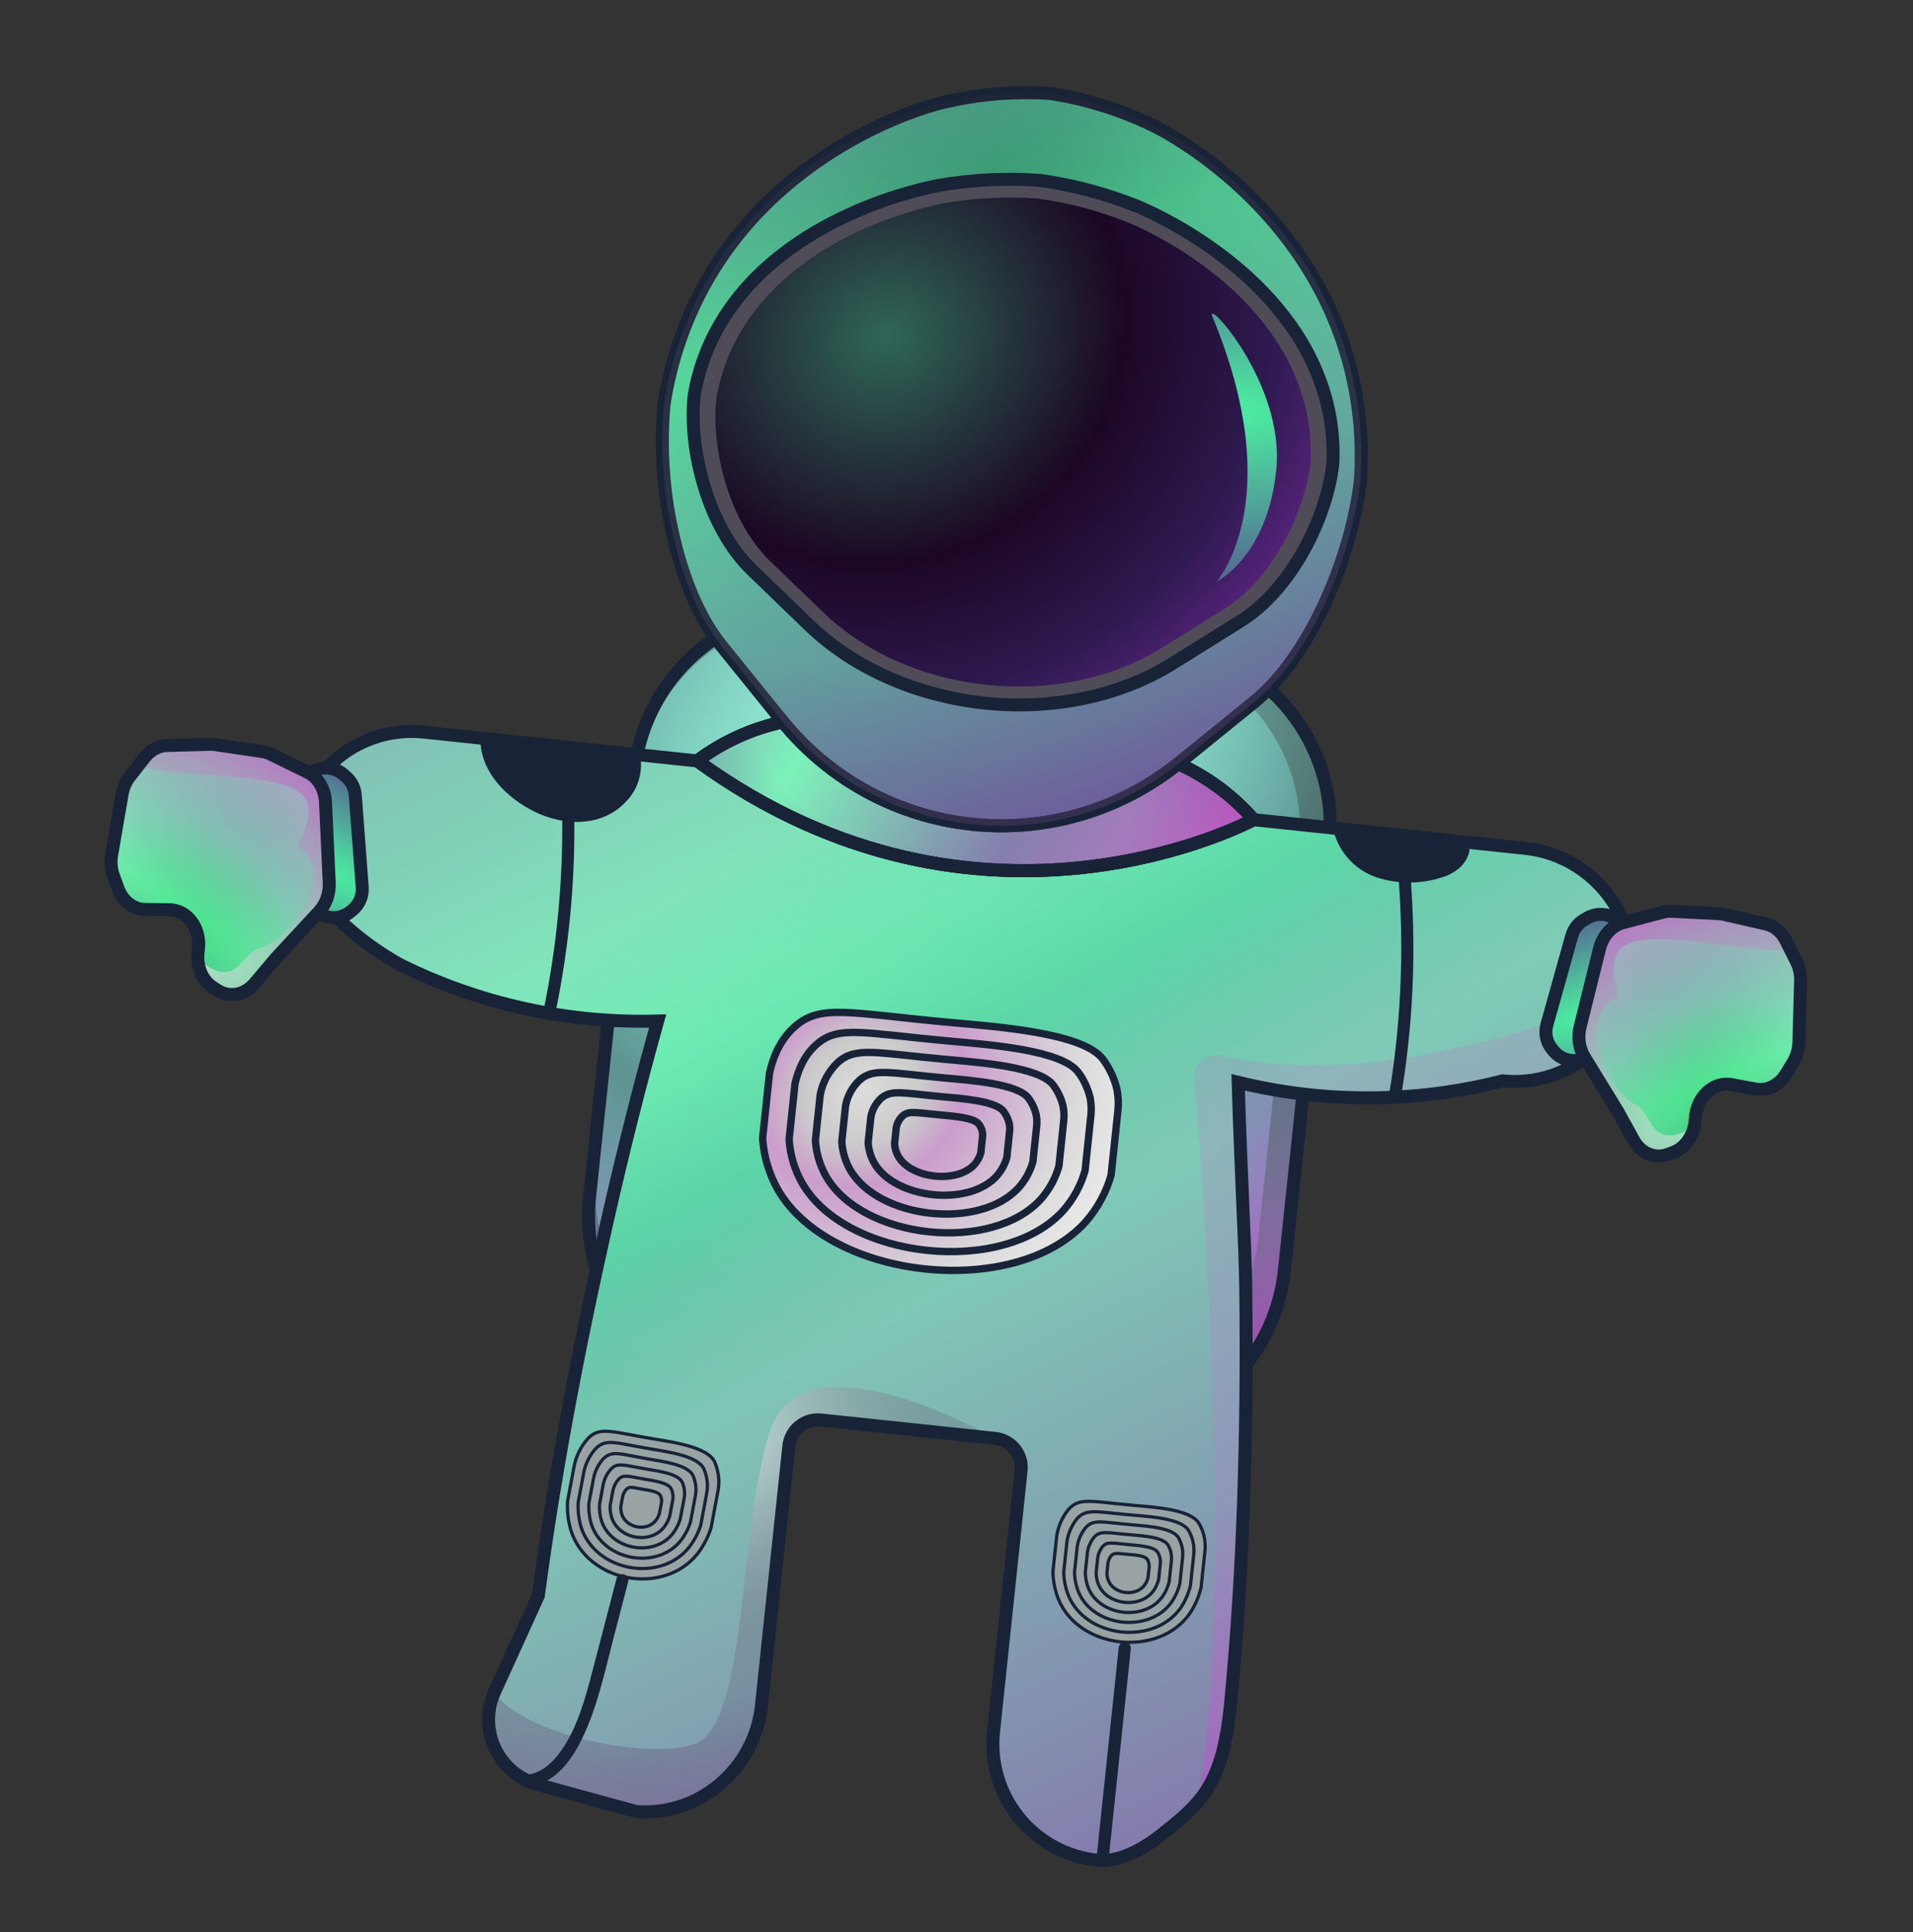 <svg width="207" height="209" viewBox="0 0 207 209" fill="none" xmlns="http://www.w3.org/2000/svg">
<rect x="0" y="0" width="207" height="209" fill="#333333" stroke="none"/>
<path d="M126.202 69.617L90.444 65.843C79.557 64.694 69.799 72.588 68.65 83.476L63.795 129.478C62.646 140.365 70.541 150.123 81.428 151.272L117.186 155.046C128.073 156.195 137.831 148.3 138.98 137.413L143.835 91.411C144.984 80.523 137.09 70.766 126.202 69.617Z" fill="url(#paint0_radial_1574_1752)"/>
<path d="M122.948 70.146L90.712 66.744C79.824 65.595 70.067 73.489 68.918 84.376L64.485 126.375C63.336 137.262 71.231 147.02 82.118 148.169L114.354 151.571C125.242 152.72 134.999 144.826 136.148 133.939L140.581 91.94C141.73 81.052 133.836 71.295 122.948 70.146Z" fill="url(#paint1_radial_1574_1752)"/>
<path d="M126.202 69.617L90.444 65.843C79.557 64.694 69.799 72.588 68.65 83.476L63.795 129.478C62.646 140.365 70.541 150.123 81.428 151.272L117.186 155.046C128.073 156.195 137.831 148.3 138.98 137.413L143.835 91.411C144.984 80.523 137.09 70.766 126.202 69.617Z" stroke="#182338" stroke-width="1.404" stroke-miterlimit="10"/>
<path d="M176.167 107.408C175.43 110.364 173.649 112.954 171.152 114.701C168.656 116.448 165.613 117.234 162.582 116.915C153.206 119.314 143.382 119.368 133.979 117.072C134.264 126.85 134.742 134.622 134.8 139.393C134.996 155.294 134.509 170.27 133.165 184.213C132.622 189.852 131.5 192.691 129.63 194.897C128.546 196.177 127.208 197.246 125.584 198.522C123.121 200.464 120.69 201.429 118.745 201.223C115.413 200.872 112.357 199.211 110.249 196.605C108.141 194 107.155 190.665 107.507 187.332L110.49 159.061C110.578 158.228 110.332 157.394 109.805 156.742C109.278 156.091 108.514 155.676 107.681 155.588L88.833 153.599C88 153.511 87.166 153.757 86.515 154.284C85.863 154.811 85.448 155.575 85.36 156.408L82.401 184.449C81.679 191.29 75.687 196.467 68.837 195.928L64.241 194.67L58.231 193.023C56.902 192.66 55.703 191.927 54.774 190.909C53.845 189.891 53.224 188.631 52.983 187.274C52.728 185.825 52.919 184.332 53.53 182.994L58.259 172.595C59.12 166.143 60.177 159.577 61.42 152.844C62.664 146.111 64.098 139.211 65.71 132.09C67.41 124.595 69.231 117.376 71.173 110.433C61.498 110.715 51.902 108.612 43.233 104.308C35.86 100.127 31.582 94.315 31.994 90.416C32.345 87.084 34.007 84.028 36.612 81.92C39.217 79.812 42.552 78.826 45.885 79.177L75.469 82.3C106.205 104.601 135.669 88.653 135.669 88.653L165.047 91.754C171.888 92.476 177.065 98.468 176.526 105.318C176.465 106.023 176.345 106.722 176.167 107.408Z" fill="url(#paint2_radial_1574_1752)"/>
<path d="M176.167 107.408C175.43 110.364 173.649 112.954 171.152 114.701C168.656 116.448 165.613 117.234 162.582 116.915C153.206 119.314 143.382 119.368 133.979 117.072C134.264 126.85 134.742 134.622 134.8 139.393C134.996 155.294 134.509 170.27 133.165 184.213C132.622 189.852 131.5 192.691 129.63 194.897C128.546 196.177 127.208 197.246 125.584 198.522C123.121 200.464 120.69 201.429 118.745 201.223C115.413 200.872 112.357 199.211 110.249 196.605C108.141 194 107.155 190.665 107.507 187.332L110.49 159.061C110.578 158.228 110.332 157.394 109.805 156.742C109.278 156.091 108.514 155.676 107.681 155.588L88.833 153.599C88 153.511 87.166 153.757 86.515 154.284C85.863 154.811 85.448 155.575 85.36 156.408L82.401 184.449C81.679 191.29 75.687 196.467 68.837 195.928L64.241 194.67L58.231 193.023C56.902 192.66 55.703 191.927 54.774 190.909C53.845 189.891 53.224 188.631 52.983 187.274C52.728 185.825 52.919 184.332 53.53 182.994L58.259 172.595C59.12 166.143 60.177 159.577 61.42 152.844C62.664 146.111 64.098 139.211 65.71 132.09C67.41 124.595 69.231 117.376 71.173 110.433C61.498 110.715 51.902 108.612 43.233 104.308C35.86 100.127 31.582 94.315 31.994 90.416C32.345 87.084 34.007 84.028 36.612 81.92C39.217 79.812 42.552 78.826 45.885 79.177L75.469 82.3C106.205 104.601 135.669 88.653 135.669 88.653L165.047 91.754C171.888 92.476 177.065 98.468 176.526 105.318C176.465 106.023 176.345 106.722 176.167 107.408Z" fill="url(#paint3_linear_1574_1752)" fill-opacity="0.3"/>
<path opacity="0.6" d="M107.679 155.574L88.832 153.585C87.998 153.497 87.165 153.743 86.513 154.27C85.862 154.797 85.447 155.561 85.359 156.394L82.398 184.449C81.676 191.29 75.684 196.467 68.834 195.928L64.238 194.67L58.228 193.022C56.9 192.659 55.702 191.926 54.773 190.908C53.845 189.891 53.224 188.63 52.984 187.274C52.944 186.585 52.915 185.95 52.9 185.391C52.839 183.126 53.002 182.017 53.532 182.987C55.78 187.131 69.01 190.455 74.984 188.717C80.959 186.98 79.744 166.054 83.295 154.846C86.846 143.638 107.679 155.574 107.679 155.574Z" fill="url(#paint4_radial_1574_1752)"/>
<path d="M135.652 88.655C135.652 88.655 106.187 104.603 75.451 82.302C78.199 80.246 81.361 78.811 84.718 78.095C89.806 84.337 97.155 88.313 105.163 89.158C113.171 90.004 121.188 87.649 127.467 82.607C130.6 84.008 133.393 86.071 135.652 88.655Z" fill="url(#paint5_radial_1574_1752)" stroke="#182338" stroke-width="1.404" stroke-miterlimit="10"/>
<path d="M105.164 89.157C97.158 88.318 89.808 84.348 84.717 78.113C87.165 77.594 89.68 77.465 92.168 77.731L120.279 80.698C122.768 80.957 125.201 81.608 127.487 82.627C121.208 87.669 113.191 90.024 105.183 89.177L105.164 89.157Z" fill="url(#paint6_radial_1574_1752)" stroke="#182338" stroke-width="1.404" stroke-miterlimit="10"/>
<path d="M147.225 51.762C146.376 59.807 141.976 70.865 135.687 75.954L127.563 82.54L127.478 82.608C121.199 87.649 113.182 90.003 105.174 89.158C97.166 88.313 89.817 84.337 84.729 78.096L84.66 78.011L78.079 69.874C75.535 66.729 73.763 62.222 72.737 57.498C71.739 53.007 71.438 48.389 71.845 43.806C72.436 39.859 73.628 36.026 75.381 32.441C83.425 16.046 100.285 11.519 101.666 11.174C103.801 10.64 105.978 10.289 108.172 10.125C109.952 9.993 111.738 9.981 113.519 10.089C117.466 10.68 121.299 11.872 124.884 13.625C126.162 14.25 141.706 22.198 146.15 39.91C147.113 43.782 147.475 47.779 147.225 51.762Z" fill="url(#paint7_radial_1574_1752)" stroke="#182338" stroke-width="1.404" stroke-miterlimit="10"/>
<path d="M135.652 88.655C135.652 88.655 106.187 104.603 75.451 82.302C78.199 80.246 81.361 78.811 84.718 78.095C89.806 84.337 97.155 88.313 105.163 89.158C113.171 90.004 121.188 87.649 127.467 82.607C130.6 84.008 133.393 86.071 135.652 88.655Z" fill="url(#paint8_radial_1574_1752)" fill-opacity="0.3" stroke="#182338" stroke-width="1.404" stroke-miterlimit="10"/>
<path opacity="0.3" d="M147.225 51.762C146.376 59.807 141.976 70.865 135.687 75.954L127.563 82.54L127.478 82.608C121.199 87.649 113.182 90.003 105.174 89.158C97.166 88.313 89.817 84.337 84.729 78.096L84.66 78.011L78.079 69.874C75.535 66.729 73.763 62.222 72.737 57.498C71.739 53.007 71.438 48.389 71.845 43.806C72.436 39.859 73.628 36.026 75.381 32.441C83.425 16.046 100.285 11.519 101.666 11.174C103.801 10.64 105.978 10.289 108.172 10.125C109.952 9.993 111.738 9.981 113.519 10.089C117.466 10.68 121.299 11.872 124.884 13.625C126.162 14.25 141.706 22.198 146.15 39.91C147.113 43.782 147.475 47.779 147.225 51.762Z" fill="url(#paint9_radial_1574_1752)" stroke="#182338" stroke-width="1.404" stroke-miterlimit="10"/>
<path d="M144.223 50.114C144.362 47.219 143.941 44.324 142.984 41.587C138.544 28.788 124.149 22.762 122.982 22.286C119.618 20.939 116.103 20.008 112.514 19.512C108.898 19.247 105.264 19.424 101.691 20.039C100.436 20.259 85.128 23.15 78.103 34.74C76.597 37.217 75.58 39.959 75.108 42.82C74.501 48.572 76.573 57.031 81.358 61.648L87.549 67.623C92.334 72.243 99.165 75.275 106.539 76.054C113.915 76.832 121.231 75.293 126.875 71.773L134.177 67.222C139.828 63.707 143.616 55.866 144.223 50.114Z" fill="#504C57" stroke="#182338" stroke-width="1.404" stroke-miterlimit="10"/>
<path d="M141.815 49.952C141.943 47.258 141.551 44.566 140.662 42.02C136.53 30.111 123.15 24.502 122.046 24.058C118.916 22.806 115.646 21.939 112.306 21.477C108.944 21.232 105.565 21.396 102.242 21.968C101.074 22.172 86.814 24.864 80.29 35.648C78.888 37.953 77.942 40.506 77.503 43.168C76.938 48.522 78.867 56.391 83.319 60.69L89.085 66.24C93.537 70.546 99.892 73.362 106.754 74.086C113.616 74.81 120.423 73.379 125.678 70.105L132.476 65.882C137.724 62.599 141.25 55.306 141.815 49.952Z" fill="url(#paint10_radial_1574_1752)"/>
<path d="M131.204 34.28C130.23 31.929 139.092 41.465 138.097 50.889C137.102 60.313 131.64 62.913 131.64 62.913C131.64 62.913 139.476 54.211 131.204 34.28Z" fill="url(#paint11_radial_1574_1752)"/>
<path d="M84.154 128.648C83.205 126.953 82.647 125.067 82.52 123.129L83.263 116.096C83.603 114.54 84.323 112.53 86.013 111.039C88.807 108.567 91.895 109.606 102.899 110.609C108.094 111.079 117.165 111.737 119.327 114.555C120.055 115.526 120.575 116.636 120.857 117.815C121.008 118.559 121.047 119.321 120.972 120.076L120.229 127.109C119.701 128.977 118.763 130.705 117.483 132.165C109.904 140.608 89.786 138.485 84.154 128.648Z" fill="url(#paint12_radial_1574_1752)" stroke="#182338" stroke-width="0.795" stroke-miterlimit="10"/>
<path d="M86.774 127.936C85.967 126.497 85.493 124.895 85.388 123.248L86.018 117.272C86.306 115.951 86.917 114.244 88.353 112.977C90.727 110.877 93.348 111.757 102.699 112.61C107.114 113.012 114.815 113.571 116.656 115.964C117.274 116.788 117.717 117.731 117.955 118.734C118.08 119.365 118.11 120.012 118.042 120.652L117.411 126.628C116.961 128.215 116.164 129.682 115.077 130.923C108.641 138.096 91.539 136.291 86.774 127.936Z" stroke="#182338" stroke-width="0.795" stroke-miterlimit="10"/>
<path d="M89.372 127.222C88.708 126.037 88.318 124.719 88.23 123.364L88.749 118.446C88.999 117.094 89.672 115.856 90.671 114.912C92.618 113.183 94.783 113.909 102.477 114.608C106.108 114.942 112.448 115.399 113.962 117.37C114.47 118.049 114.834 118.825 115.031 119.649C115.134 120.169 115.158 120.701 115.101 121.227L114.582 126.145C114.213 127.452 113.557 128.659 112.663 129.68C107.374 135.584 93.312 134.1 89.372 127.222Z" stroke="#182338" stroke-width="0.795" stroke-miterlimit="10"/>
<path d="M91.981 126.523C91.46 125.594 91.155 124.559 91.086 123.496L91.495 119.622C91.69 118.561 92.218 117.589 93.002 116.848C94.535 115.493 96.229 116.063 102.266 116.612C105.115 116.87 110.092 117.233 111.277 118.777C111.677 119.31 111.963 119.919 112.119 120.567C112.199 120.974 112.218 121.391 112.175 121.805L111.768 125.665C111.477 126.69 110.961 127.638 110.257 128.438C106.108 133.072 95.072 131.907 91.981 126.523Z" stroke="#182338" stroke-width="0.795" stroke-miterlimit="10"/>
<path d="M94.591 125.796C94.215 125.125 93.993 124.378 93.939 123.61L94.234 120.818C94.379 120.052 94.761 119.351 95.328 118.816C96.441 117.832 97.671 118.244 102.051 118.643C104.121 118.833 107.732 119.094 108.591 120.216C108.883 120.602 109.091 121.044 109.202 121.515C109.26 121.811 109.274 122.113 109.241 122.412L108.947 125.205C108.735 125.945 108.361 126.628 107.853 127.207C104.849 130.557 96.822 129.709 94.591 125.796Z" stroke="#182338" stroke-width="0.795" stroke-miterlimit="10"/>
<path d="M97.2 125.084C96.965 124.665 96.827 124.198 96.798 123.718L96.982 121.973C97.07 121.494 97.308 121.056 97.661 120.721C98.354 120.109 99.11 120.366 101.844 120.615C103.13 120.734 105.378 120.897 105.912 121.592C106.093 121.833 106.222 122.108 106.292 122.401C106.329 122.585 106.337 122.772 106.318 122.958L106.134 124.703C106.002 125.166 105.769 125.593 105.451 125.955C103.579 128.044 98.595 127.518 97.2 125.084Z" stroke="#182338" stroke-width="0.795" stroke-miterlimit="10"/>
<path d="M114.558 173.056C114.167 172.095 113.956 171.07 113.934 170.033L114.345 166.141C114.505 165.107 114.933 164.133 115.586 163.315C116.793 161.91 118.113 162.442 122.796 162.847C125.006 163.042 128.866 163.283 129.753 164.81C130.28 165.725 130.498 166.785 130.376 167.833L129.965 171.725C129.726 172.734 129.306 173.692 128.725 174.551C125.384 179.316 116.83 178.413 114.558 173.056Z" fill="#99A3A3" stroke="#182338" stroke-width="0.351" stroke-miterlimit="10"/>
<path d="M115.635 172.648C115.301 171.824 115.121 170.946 115.104 170.058L115.455 166.728C115.593 165.843 115.958 165.01 116.515 164.309C117.563 163.111 118.68 163.564 122.685 163.902C124.577 164.066 127.879 164.273 128.637 165.589C128.898 166.062 129.074 166.578 129.157 167.112C129.203 167.463 129.207 167.819 129.169 168.172L128.818 171.501C128.613 172.366 128.254 173.187 127.757 173.924C124.9 177.995 117.57 177.221 115.635 172.648Z" fill="#99A3A3" stroke="#182338" stroke-width="0.351" stroke-miterlimit="10"/>
<path d="M116.713 172.235C116.436 171.547 116.286 170.813 116.27 170.071L116.563 167.303C116.676 166.563 116.981 165.865 117.447 165.279C118.318 164.281 119.245 164.661 122.574 164.949C124.148 165.083 126.893 165.256 127.52 166.342C127.738 166.735 127.885 167.162 127.955 167.606C127.992 167.9 127.995 168.198 127.963 168.493L127.671 171.26C127.504 171.984 127.205 172.671 126.787 173.285C124.413 176.683 118.33 176.041 116.713 172.235Z" fill="#99A3A3" stroke="#182338" stroke-width="0.351" stroke-miterlimit="10"/>
<path d="M117.787 171.823C117.567 171.278 117.448 170.697 117.435 170.11L117.668 167.904C117.76 167.318 118.002 166.766 118.37 166.301C119.064 165.507 119.805 165.811 122.457 166.027C123.709 166.138 125.897 166.274 126.397 167.149C126.696 167.667 126.82 168.268 126.749 168.862L126.517 171.068C126.381 171.64 126.143 172.183 125.815 172.67C123.927 175.369 119.079 174.857 117.787 171.823Z" fill="#99A3A3" stroke="#182338" stroke-width="0.351" stroke-miterlimit="10"/>
<path d="M118.868 171.411C118.703 171.005 118.615 170.572 118.607 170.134L118.781 168.491C118.85 168.056 119.029 167.645 119.302 167.3C119.82 166.709 120.371 166.933 122.347 167.102C123.279 167.201 124.911 167.285 125.284 167.931C125.412 168.159 125.5 168.407 125.542 168.664C125.567 168.838 125.569 169.013 125.55 169.187L125.377 170.831C125.275 171.258 125.097 171.662 124.852 172.025C123.442 174.054 119.829 173.673 118.868 171.411Z" fill="#99A3A3" stroke="#182338" stroke-width="0.351" stroke-miterlimit="10"/>
<path d="M119.949 170.999C119.838 170.734 119.78 170.45 119.776 170.162L119.89 169.08C119.933 168.792 120.051 168.521 120.234 168.294C120.572 167.907 120.934 168.054 122.236 168.153C122.85 168.218 123.921 168.271 124.168 168.71C124.252 168.864 124.31 169.031 124.338 169.204C124.352 169.321 124.352 169.44 124.34 169.557L124.225 170.639C124.159 170.918 124.042 171.183 123.882 171.422C122.956 172.739 120.579 172.488 119.949 170.999Z" fill="#99A3A3" stroke="#182338" stroke-width="0.351" stroke-miterlimit="10"/>
<path d="M61.765 165.501C61.468 164.482 61.351 163.418 61.419 162.359L62.161 158.407C62.407 157.366 62.907 156.402 63.618 155.603C64.942 154.26 66.163 154.897 70.71 155.646C72.854 156.002 76.616 156.534 77.341 158.159C77.591 158.753 77.74 159.384 77.783 160.027C77.797 160.454 77.765 160.882 77.687 161.302L76.945 165.254C76.626 166.266 76.132 167.215 75.485 168.057C71.815 172.699 63.507 171.162 61.765 165.501Z" fill="#99A3A3" stroke="#182338" stroke-width="0.351" stroke-miterlimit="10"/>
<path d="M62.867 165.155C62.613 164.285 62.513 163.378 62.571 162.473L63.203 159.096C63.416 158.208 63.844 157.386 64.451 156.704C65.578 155.556 66.632 156.101 70.506 156.75C72.337 157.056 75.539 157.511 76.165 158.9C76.536 159.743 76.639 160.679 76.461 161.582L75.83 164.956C75.555 165.821 75.133 166.631 74.582 167.351C71.441 171.294 64.367 169.975 62.867 165.155Z" fill="#99A3A3" stroke="#182338" stroke-width="0.351" stroke-miterlimit="10"/>
<path d="M63.969 164.809C63.758 164.089 63.675 163.337 63.724 162.588L64.249 159.788C64.421 159.051 64.776 158.369 65.28 157.804C66.218 156.845 67.099 157.291 70.302 157.844C71.817 158.096 74.471 158.471 74.991 159.623C75.17 160.043 75.275 160.49 75.304 160.945C75.315 161.247 75.293 161.55 75.237 161.848L74.712 164.644C74.488 165.361 74.138 166.033 73.68 166.628C71.076 169.904 65.21 168.804 63.969 164.809Z" fill="#99A3A3" stroke="#182338" stroke-width="0.351" stroke-miterlimit="10"/>
<path d="M65.072 164.463C64.904 163.891 64.838 163.294 64.877 162.699L65.291 160.477C65.431 159.893 65.713 159.353 66.114 158.905C66.853 158.15 67.543 158.509 70.095 158.934C71.302 159.135 73.409 159.435 73.828 160.348C74.07 160.902 74.138 161.517 74.023 162.112L73.605 164.333C73.426 164.902 73.149 165.435 72.786 165.909C70.712 168.506 66.057 167.634 65.072 164.463Z" fill="#99A3A3" stroke="#182338" stroke-width="0.351" stroke-miterlimit="10"/>
<path d="M66.174 164.117C66.048 163.695 65.999 163.253 66.029 162.814L66.337 161.17C66.438 160.736 66.647 160.335 66.943 160.002C67.493 159.446 68.001 159.711 69.891 160.027C70.783 160.174 72.344 160.396 72.647 161.073C72.752 161.319 72.814 161.581 72.829 161.848C72.83 162.025 72.812 162.202 72.774 162.375L72.466 164.019C72.333 164.44 72.127 164.835 71.859 165.186C70.347 167.109 66.903 166.467 66.174 164.117Z" fill="#99A3A3" stroke="#182338" stroke-width="0.351" stroke-miterlimit="10"/>
<path d="M67.273 163.771C67.193 163.496 67.162 163.21 67.182 162.925L67.379 161.858C67.448 161.579 67.583 161.319 67.773 161.102C68.129 160.741 68.46 160.914 69.688 161.117C70.263 161.213 71.275 161.359 71.472 161.796C71.54 161.956 71.581 162.126 71.592 162.3C71.595 162.417 71.582 162.534 71.555 162.649L71.355 163.714C71.27 163.987 71.138 164.244 70.964 164.471C69.983 165.715 67.747 165.296 67.273 163.771Z" fill="#99A3A3" stroke="#182338" stroke-width="0.351" stroke-miterlimit="10"/>
<path d="M51.992 80.253C52.137 83.688 54.945 86.381 57.858 87.807C61.103 89.392 65.201 89.482 67.786 86.663C68.397 86.023 68.851 85.249 69.111 84.403C69.371 83.557 69.431 82.662 69.285 81.789C69.125 80.96 67.826 81.169 67.988 82.005C68.526 84.761 66.091 87.141 63.523 87.533C60.486 88.01 57.153 86.423 55.136 84.195C54.052 83.067 53.399 81.592 53.293 80.03C53.264 79.859 53.168 79.706 53.027 79.604C52.886 79.503 52.71 79.461 52.538 79.489C52.368 79.521 52.217 79.617 52.116 79.757C52.016 79.898 51.972 80.072 51.996 80.243L51.992 80.253Z" fill="#182338"/>
<path d="M144.369 90.122C144.695 91.223 145.277 92.231 146.07 93.062C146.862 93.892 147.842 94.522 148.926 94.898C151.433 95.713 154.142 95.645 156.605 94.707C157.784 94.196 158.733 93.336 159.003 92.048C159.019 91.874 158.967 91.701 158.857 91.566C158.748 91.43 158.589 91.343 158.416 91.323C158.243 91.309 158.072 91.362 157.937 91.472C157.803 91.581 157.716 91.738 157.694 91.91C157.473 92.963 156.264 93.523 155.333 93.778C153.974 94.157 152.554 94.265 151.153 94.096C148.777 93.803 146.336 92.352 145.669 89.917C145.636 89.747 145.54 89.596 145.4 89.495C145.259 89.394 145.085 89.352 144.914 89.375C144.742 89.405 144.589 89.501 144.487 89.643C144.386 89.785 144.344 89.961 144.372 90.133L144.369 90.122Z" fill="#182338"/>
<path d="M60.836 88.576C60.902 95.485 60.235 102.382 58.848 109.15C58.831 109.323 58.882 109.496 58.991 109.631C59.101 109.766 59.259 109.852 59.432 109.872C59.604 109.886 59.776 109.834 59.911 109.725C60.046 109.616 60.134 109.46 60.157 109.288C61.544 102.52 62.21 95.623 62.145 88.715C62.157 88.543 62.104 88.372 61.996 88.238C61.887 88.104 61.732 88.016 61.561 87.993C61.387 87.975 61.214 88.026 61.078 88.135C60.942 88.244 60.855 88.403 60.836 88.576Z" fill="#182338"/>
<path d="M121.059 178.172L118.658 200.921C118.652 201.088 118.71 201.25 118.82 201.376C118.929 201.502 119.082 201.581 119.248 201.599C119.414 201.616 119.58 201.57 119.713 201.47C119.846 201.37 119.937 201.224 119.966 201.06L122.367 178.31C122.373 178.143 122.315 177.981 122.205 177.855C122.096 177.729 121.943 177.65 121.777 177.632C121.611 177.615 121.445 177.661 121.312 177.761C121.179 177.861 121.088 178.008 121.059 178.172Z" fill="#182338"/>
<path d="M66.733 170.687C65.868 174.005 65.013 177.324 64.136 180.648C63.348 183.639 62.508 186.846 60.702 189.408C59.874 190.567 58.804 191.615 57.378 191.916C56.551 192.094 56.76 193.393 57.593 193.217C60.547 192.586 62.258 189.788 63.38 187.214C64.775 184.022 65.51 180.567 66.383 177.211C66.909 175.199 67.433 173.187 67.956 171.176C68.014 171.013 68.008 170.834 67.939 170.675C67.87 170.517 67.743 170.39 67.584 170.322C67.421 170.259 67.241 170.263 67.081 170.333C66.922 170.403 66.796 170.533 66.733 170.694L66.733 170.687Z" fill="#182338"/>
<path d="M176.167 107.412C175.43 110.368 173.649 112.958 171.152 114.705C168.656 116.452 165.613 117.238 162.582 116.918C153.206 119.318 143.382 119.372 133.98 117.076C134.264 126.853 134.742 134.626 134.8 139.396C134.996 155.298 134.509 170.274 133.165 184.217C132.622 189.856 131.501 192.695 129.63 194.901C133.436 172.479 130.264 129.237 129.225 116.743C129.194 116.363 129.253 115.981 129.397 115.628C129.54 115.275 129.765 114.961 130.053 114.711C130.341 114.462 130.684 114.283 131.054 114.191C131.424 114.098 131.81 114.094 132.182 114.179C148.244 117.78 167.223 111.172 176.167 107.412Z" fill="url(#paint13_radial_1574_1752)" fill-opacity="0.6"/>
<path d="M176.167 107.412C175.43 110.368 173.649 112.958 171.152 114.705C168.656 116.452 165.612 117.238 162.582 116.918C153.205 119.318 143.382 119.372 133.979 117.076C134.264 126.853 134.742 134.626 134.8 139.396C134.995 155.298 134.509 170.274 133.164 184.217C132.622 189.856 131.5 192.695 129.63 194.901C128.545 196.181 127.208 197.25 125.584 198.526C123.12 200.468 120.689 201.432 118.745 201.227C115.413 200.875 112.356 199.214 110.249 196.609C108.141 194.004 107.155 190.668 107.506 187.336L110.49 159.064C110.578 158.231 110.331 157.397 109.804 156.746C109.278 156.095 108.513 155.679 107.68 155.592L88.833 153.602C88 153.514 87.166 153.761 86.514 154.288C85.863 154.815 85.448 155.579 85.36 156.412L82.398 184.478C81.676 191.319 75.684 196.495 68.834 195.956L64.238 194.698L58.229 193.051C57.211 192.773 56.266 192.277 55.459 191.597C54.653 190.918 54.003 190.072 53.555 189.116C53.108 188.161 52.873 187.12 52.867 186.066C52.861 185.011 53.085 183.967 53.522 183.008L58.251 172.609C59.112 166.156 60.168 159.591 61.412 152.858C62.656 146.125 64.09 139.225 65.702 132.104C67.401 124.608 69.222 117.389 71.164 110.446C61.489 110.729 51.894 108.625 43.224 104.321C35.852 100.141 31.574 94.329 31.985 90.43C32.337 87.097 33.998 84.041 36.603 81.933C39.208 79.826 42.544 78.839 45.877 79.191L75.46 82.313C106.196 104.615 135.661 88.667 135.661 88.667L165.039 91.767C171.88 92.49 177.057 98.481 176.517 105.331C176.459 106.033 176.342 106.729 176.167 107.412V107.412Z" stroke="#182338" stroke-width="1.404" stroke-miterlimit="10"/>
<path d="M151.374 95.552C151.793 101.364 151.686 107.202 151.054 112.995C150.88 114.642 150.657 116.283 150.386 117.918C150.252 118.754 151.561 118.892 151.695 118.056C152.639 112.214 153.046 106.299 152.911 100.383C152.872 98.695 152.793 97.01 152.671 95.329C152.612 94.486 151.325 94.703 151.374 95.545L151.374 95.552Z" fill="#182338"/>
<path d="M145.844 90.105L145.398 91.018L148.347 94.075L154.59 94.776L158.352 92.604L158.415 91.171L149.494 90.229L145.844 90.105Z" fill="#182338"/>
<path d="M52.595 79.413C52.64 79.725 53.74 83.148 53.74 83.148L57.041 86.609L61.378 87.949L65.407 87.668L68.027 85.411L68.628 82.63L68.222 81.355L52.595 79.413Z" fill="#182338"/>
<path d="M33.781 98.078L33.82 98.129C34.058 98.441 34.356 98.701 34.698 98.893C35.04 99.085 35.417 99.206 35.807 99.247C36.196 99.288 36.59 99.249 36.965 99.133C37.339 99.016 37.685 98.825 37.983 98.57L38.196 98.387C38.539 98.093 38.808 97.722 38.981 97.304C39.155 96.887 39.227 96.435 39.194 95.984L38.441 85.998C38.412 85.62 38.309 85.251 38.137 84.913C37.965 84.575 37.729 84.274 37.44 84.028L37.14 83.763C36.801 83.473 36.399 83.265 35.966 83.157C35.534 83.048 35.081 83.041 34.646 83.137C34.21 83.233 33.802 83.429 33.455 83.709C33.108 83.99 32.831 84.347 32.645 84.752C32.441 85.197 32.355 85.687 32.394 86.174L33.203 96.554C33.243 97.108 33.444 97.637 33.781 98.078Z" fill="url(#paint14_radial_1574_1752)" stroke="#182338" stroke-width="1.404" stroke-miterlimit="10"/>
<path d="M35.626 95.496L35.222 86.773C35.19 86.067 34.991 85.39 34.647 84.818C34.303 84.245 33.827 83.799 33.272 83.527L29.245 81.561C28.974 81.428 28.687 81.339 28.392 81.297L23.267 80.542C23.103 80.52 22.938 80.51 22.772 80.513L18.094 80.641C17.632 80.652 17.174 80.776 16.75 81.004C16.325 81.232 15.944 81.559 15.629 81.964L15.015 82.752L14.039 84.004C13.619 84.545 13.332 85.206 13.21 85.914L12.082 92.486C11.95 93.249 12.017 94.034 12.274 94.737L12.776 96.113C13.02 96.779 13.424 97.344 13.941 97.744C14.457 98.144 15.065 98.362 15.695 98.372L18.314 98.405C18.782 98.408 19.24 98.526 19.66 98.752C20.079 98.978 20.45 99.306 20.747 99.715C21.044 100.124 21.262 100.605 21.385 101.125C21.509 101.645 21.535 102.194 21.462 102.734L21.436 102.951C21.337 103.726 21.44 104.511 21.732 105.202C22.024 105.894 22.491 106.46 23.072 106.827L23.538 107.12C24.166 107.519 24.895 107.664 25.615 107.533C26.335 107.403 27.007 107.004 27.527 106.397L29.834 103.669L34.51 98.627C34.884 98.229 35.179 97.741 35.372 97.199C35.565 96.656 35.652 96.075 35.626 95.496Z" fill="url(#paint15_radial_1574_1752)"/>
<path d="M35.626 95.496L35.222 86.773C35.19 86.067 34.991 85.39 34.647 84.818C34.303 84.245 33.827 83.799 33.272 83.527L29.245 81.561C28.974 81.428 28.687 81.339 28.392 81.297L23.267 80.542C23.103 80.52 22.938 80.51 22.772 80.513L18.094 80.641C17.632 80.652 17.174 80.776 16.75 81.004C16.325 81.232 15.944 81.559 15.629 81.964L15.015 82.752L14.039 84.004C13.619 84.545 13.332 85.206 13.21 85.914L12.082 92.486C11.95 93.249 12.017 94.034 12.274 94.737L12.776 96.113C13.02 96.779 13.424 97.344 13.941 97.744C14.457 98.144 15.065 98.362 15.695 98.372L18.314 98.405C18.782 98.408 19.24 98.526 19.66 98.752C20.079 98.978 20.45 99.306 20.747 99.715C21.044 100.124 21.262 100.605 21.385 101.125C21.509 101.645 21.535 102.194 21.462 102.734L21.436 102.951C21.337 103.726 21.44 104.511 21.732 105.202C22.024 105.894 22.491 106.46 23.072 106.827L23.538 107.12C24.166 107.519 24.895 107.664 25.615 107.533C26.335 107.403 27.007 107.004 27.527 106.397L29.834 103.669L34.51 98.627C34.884 98.229 35.179 97.741 35.372 97.199C35.565 96.656 35.652 96.075 35.626 95.496Z" fill="url(#paint16_radial_1574_1752)" fill-opacity="0.6"/>
<path opacity="0.6" d="M35.626 95.496L35.222 86.773C35.19 86.067 34.99 85.39 34.647 84.818C34.303 84.245 33.827 83.799 33.272 83.527L29.245 81.561C28.973 81.427 28.686 81.339 28.392 81.297L23.267 80.542C23.103 80.52 22.938 80.51 22.772 80.512L18.093 80.64C17.631 80.652 17.174 80.776 16.749 81.004C16.325 81.231 15.943 81.558 15.629 81.964L15.015 82.752C17.041 83.621 21.394 83.706 23.654 83.868C26.617 84.084 32.792 84.499 33.287 86.971C33.782 89.444 31.797 91.366 32.423 91.748C36.229 94.071 31.961 101.486 27.886 102.643C26.145 103.14 25.595 107.074 21.743 103.987C22.027 104.503 22.599 106.54 23.083 106.833L23.549 107.126C24.176 107.521 24.904 107.663 25.621 107.532C26.339 107.4 27.008 107.002 27.527 106.396L29.834 103.669L34.51 98.627C34.884 98.229 35.178 97.74 35.372 97.198C35.565 96.656 35.652 96.075 35.626 95.496Z" fill="url(#paint17_radial_1574_1752)"/>
<path d="M35.626 95.496L35.222 86.773C35.19 86.067 34.991 85.39 34.647 84.818C34.303 84.245 33.827 83.799 33.272 83.527L29.245 81.561C28.974 81.428 28.687 81.339 28.392 81.297L23.267 80.542C23.103 80.52 22.938 80.51 22.772 80.513L18.094 80.641C17.632 80.652 17.174 80.776 16.75 81.004C16.325 81.232 15.944 81.559 15.629 81.964L15.015 82.752L14.039 84.004C13.619 84.545 13.332 85.206 13.21 85.914L12.082 92.486C11.95 93.249 12.017 94.034 12.274 94.737L12.776 96.113C13.02 96.779 13.424 97.344 13.941 97.744C14.457 98.144 15.065 98.362 15.695 98.372L18.314 98.405C18.782 98.408 19.24 98.526 19.66 98.752C20.079 98.978 20.45 99.306 20.747 99.715C21.044 100.124 21.262 100.605 21.385 101.125C21.509 101.645 21.535 102.194 21.462 102.734L21.436 102.951C21.337 103.726 21.44 104.511 21.732 105.202C22.024 105.894 22.491 106.46 23.072 106.827L23.538 107.12C24.166 107.519 24.895 107.664 25.615 107.533C26.335 107.403 27.007 107.004 27.527 106.397L29.834 103.669L34.51 98.627C34.884 98.229 35.179 97.741 35.372 97.199C35.565 96.656 35.652 96.075 35.626 95.496V95.496Z" stroke="#182338" stroke-width="1.404" stroke-miterlimit="10"/>
<path d="M172.281 113.97L172.232 114.013C171.938 114.272 171.594 114.469 171.222 114.59C170.849 114.711 170.456 114.756 170.065 114.719C169.675 114.683 169.296 114.568 168.952 114.38C168.608 114.193 168.306 113.937 168.064 113.628L167.891 113.407C167.613 113.051 167.422 112.635 167.333 112.192C167.245 111.748 167.263 111.291 167.384 110.855L170.082 101.211C170.184 100.846 170.358 100.504 170.592 100.207C170.827 99.909 171.118 99.66 171.449 99.475L171.796 99.275C172.185 99.057 172.62 98.932 173.065 98.91C173.511 98.889 173.956 98.971 174.364 99.151C174.773 99.33 175.134 99.602 175.419 99.945C175.705 100.288 175.907 100.692 176.009 101.127C176.122 101.603 176.11 102.1 175.977 102.57L173.146 112.59C172.998 113.124 172.698 113.604 172.281 113.97Z" fill="url(#paint18_radial_1574_1752)" stroke="#182338" stroke-width="1.404" stroke-miterlimit="10"/>
<path d="M170.978 111.077L173.085 102.603C173.256 101.916 173.584 101.292 174.033 100.798C174.483 100.304 175.036 99.96 175.634 99.802L179.969 98.665C180.261 98.587 180.56 98.556 180.857 98.573L186.03 98.838C186.195 98.849 186.36 98.871 186.522 98.906L191.084 99.949C191.535 100.051 191.959 100.262 192.331 100.569C192.702 100.876 193.012 101.272 193.241 101.731L193.688 102.624L194.4 104.043C194.706 104.656 194.858 105.36 194.838 106.078L194.655 112.744C194.635 113.518 194.415 114.275 194.025 114.914L193.263 116.164C192.893 116.769 192.386 117.245 191.801 117.536C191.216 117.827 190.577 117.921 189.958 117.807L187.383 117.325C186.924 117.236 186.451 117.263 185.995 117.402C185.54 117.541 185.112 117.79 184.74 118.133C184.368 118.475 184.061 118.904 183.838 119.39C183.615 119.876 183.481 120.408 183.447 120.953L183.43 121.17C183.375 121.95 183.12 122.699 182.698 123.32C182.276 123.941 181.707 124.404 181.065 124.651L180.551 124.846C179.857 125.114 179.113 125.113 178.432 124.844C177.752 124.575 177.172 124.052 176.781 123.354L175.054 120.228L171.458 114.366C171.169 113.902 170.976 113.365 170.893 112.796C170.81 112.226 170.839 111.639 170.978 111.077Z" fill="url(#paint19_radial_1574_1752)"/>
<path d="M170.978 111.077L173.085 102.603C173.256 101.916 173.584 101.292 174.033 100.798C174.483 100.304 175.036 99.96 175.634 99.802L179.969 98.665C180.261 98.587 180.56 98.556 180.857 98.573L186.03 98.838C186.195 98.849 186.36 98.871 186.522 98.906L191.084 99.949C191.535 100.051 191.959 100.262 192.331 100.569C192.702 100.876 193.012 101.272 193.241 101.731L193.688 102.624L194.4 104.043C194.706 104.656 194.858 105.36 194.838 106.078L194.655 112.744C194.635 113.518 194.415 114.275 194.025 114.914L193.263 116.164C192.893 116.769 192.386 117.245 191.801 117.536C191.216 117.827 190.577 117.921 189.958 117.807L187.383 117.325C186.924 117.236 186.451 117.263 185.995 117.402C185.54 117.541 185.112 117.79 184.74 118.133C184.368 118.475 184.061 118.904 183.838 119.39C183.615 119.876 183.481 120.408 183.447 120.953L183.43 121.17C183.375 121.95 183.12 122.699 182.698 123.32C182.276 123.941 181.707 124.404 181.065 124.651L180.551 124.846C179.857 125.114 179.113 125.113 178.432 124.844C177.752 124.575 177.172 124.052 176.781 123.354L175.054 120.228L171.458 114.366C171.169 113.902 170.976 113.365 170.893 112.796C170.81 112.226 170.839 111.639 170.978 111.077Z" fill="url(#paint20_radial_1574_1752)" fill-opacity="0.6"/>
<path opacity="0.6" d="M170.978 111.077L173.086 102.603C173.256 101.916 173.584 101.292 174.034 100.798C174.483 100.304 175.037 99.96 175.635 99.802L179.97 98.665C180.262 98.587 180.561 98.556 180.858 98.573L186.031 98.838C186.196 98.849 186.36 98.871 186.522 98.906L191.085 99.949C191.535 100.051 191.96 100.263 192.331 100.569C192.703 100.876 193.013 101.272 193.242 101.731L193.689 102.624C191.531 103.078 187.247 102.308 184.999 102.023C182.051 101.654 175.914 100.849 174.944 103.177C173.974 105.504 175.543 107.778 174.854 108.03C170.666 109.561 173.397 117.669 177.166 119.603C178.776 120.432 178.543 124.398 182.926 122.126C182.546 122.576 181.585 124.462 181.053 124.655L180.539 124.85C179.846 125.114 179.105 125.111 178.427 124.841C177.749 124.571 177.172 124.049 176.782 123.354L175.055 120.228L171.459 114.366C171.17 113.902 170.977 113.365 170.894 112.796C170.81 112.226 170.839 111.639 170.978 111.077Z" fill="url(#paint21_radial_1574_1752)"/>
<path d="M170.978 111.077L173.085 102.603C173.256 101.916 173.584 101.292 174.033 100.798C174.483 100.304 175.036 99.96 175.634 99.802L179.969 98.665C180.261 98.587 180.56 98.556 180.857 98.573L186.03 98.838C186.195 98.849 186.36 98.871 186.522 98.906L191.084 99.949C191.535 100.051 191.959 100.262 192.331 100.569C192.702 100.876 193.012 101.272 193.241 101.731L193.688 102.624L194.4 104.043C194.706 104.656 194.858 105.36 194.838 106.078L194.655 112.744C194.635 113.518 194.415 114.275 194.025 114.914L193.263 116.164C192.893 116.769 192.386 117.245 191.801 117.536C191.216 117.827 190.577 117.921 189.958 117.807L187.383 117.325C186.924 117.236 186.451 117.263 185.995 117.402C185.54 117.541 185.112 117.79 184.74 118.133C184.368 118.475 184.061 118.904 183.838 119.39C183.615 119.876 183.481 120.408 183.447 120.953L183.43 121.17C183.375 121.95 183.12 122.699 182.698 123.32C182.276 123.941 181.707 124.404 181.065 124.651L180.551 124.846C179.857 125.114 179.113 125.113 178.432 124.844C177.752 124.575 177.172 124.052 176.781 123.354L175.054 120.228L171.458 114.366C171.169 113.902 170.976 113.365 170.893 112.796C170.81 112.226 170.839 111.639 170.978 111.077V111.077Z" stroke="#182338" stroke-width="1.404" stroke-miterlimit="10"/>
<defs>
<radialGradient id="paint0_radial_1574_1752" cx="0" cy="0" r="1" gradientUnits="userSpaceOnUse" gradientTransform="translate(102.13 81.406) rotate(55.337) scale(80.395 104.062)">
<stop stop-color="#A6FFD4"/>
<stop offset="0.482" stop-color="#83EAE4" stop-opacity="0.31"/>
<stop offset="1" stop-color="#C037C2" stop-opacity="0.96"/>
</radialGradient>
<radialGradient id="paint1_radial_1574_1752" cx="0" cy="0" r="1" gradientUnits="userSpaceOnUse" gradientTransform="translate(100.927 81.48) rotate(55.336) scale(76.629 99.186)">
<stop stop-color="#A6FFD4"/>
<stop offset="0.482" stop-color="#83EAE4" stop-opacity="0.31"/>
<stop offset="1" stop-color="#C037C2" stop-opacity="0.96"/>
</radialGradient>
<radialGradient id="paint2_radial_1574_1752" cx="0" cy="0" r="1" gradientUnits="userSpaceOnUse" gradientTransform="translate(53.536 122.321) rotate(63.851) scale(233.837 2162.56)">
<stop stop-color="#4BF2A2"/>
<stop offset="0.422" stop-color="#564D8F"/>
<stop offset="1" stop-color="#DD40CD"/>
</radialGradient>
<linearGradient id="paint3_linear_1574_1752" x1="31.938" y1="18.929" x2="151.992" y2="232.886" gradientUnits="userSpaceOnUse">
<stop stop-color="#F4F4F4"/>
<stop offset="0.359" stop-color="#F9F9F9"/>
<stop offset="0.482" stop-color="#FABAFC" stop-opacity="0.28"/>
<stop offset="0.568" stop-color="#F7F7F7" stop-opacity="0.96"/>
</linearGradient>
<radialGradient id="paint4_radial_1574_1752" cx="0" cy="0" r="1" gradientUnits="userSpaceOnUse" gradientTransform="translate(78.421 156.667) rotate(49.673) scale(49.366 64.557)">
<stop stop-color="#F4F4F4"/>
<stop offset="0.482" stop-color="#361836" stop-opacity="0.22"/>
<stop offset="1" stop-color="#C037C2" stop-opacity="0.96"/>
</radialGradient>
<radialGradient id="paint5_radial_1574_1752" cx="0" cy="0" r="1" gradientUnits="userSpaceOnUse" gradientTransform="translate(85.728 83.257) rotate(30.518) scale(57.005 441.288)">
<stop stop-color="#4BF2A2"/>
<stop offset="0.422" stop-color="#564D8F"/>
<stop offset="1" stop-color="#DD40CD"/>
</radialGradient>
<radialGradient id="paint6_radial_1574_1752" cx="0" cy="0" r="1" gradientUnits="userSpaceOnUse" gradientTransform="translate(91.741 81.415) rotate(31.34) scale(40.77 323.359)">
<stop stop-color="#4BF2A2"/>
<stop offset="0.422" stop-color="#564D8F"/>
<stop offset="1" stop-color="#DD40CD"/>
</radialGradient>
<radialGradient id="paint7_radial_1574_1752" cx="0" cy="0" r="1" gradientUnits="userSpaceOnUse" gradientTransform="translate(85.585 36.739) rotate(70.879) scale(152.865 1206.5)">
<stop stop-color="#4BF2A2"/>
<stop offset="0.422" stop-color="#564D8F"/>
<stop offset="1" stop-color="#DD40CD"/>
</radialGradient>
<radialGradient id="paint8_radial_1574_1752" cx="0" cy="0" r="1" gradientUnits="userSpaceOnUse" gradientTransform="translate(102.094 82.194) rotate(18.956) scale(43.06 24.591)">
<stop stop-color="#F4F4F4"/>
<stop offset="0.482" stop-color="#F4F4F4"/>
<stop offset="1" stop-color="#C037C2" stop-opacity="0.96"/>
</radialGradient>
<radialGradient id="paint9_radial_1574_1752" cx="0" cy="0" r="1" gradientUnits="userSpaceOnUse" gradientTransform="translate(107.42 22.708) rotate(53.061) scale(77.104 100.688)">
<stop stop-color="#060006"/>
<stop offset="0.568" stop-color="#BAAEBA" stop-opacity="0.567"/>
<stop offset="1" stop-color="#C037C2" stop-opacity="0.96"/>
</radialGradient>
<radialGradient id="paint10_radial_1574_1752" cx="0" cy="0" r="1" gradientUnits="userSpaceOnUse" gradientTransform="translate(95.861 36.46) rotate(62.188) scale(56.41 61.885)">
<stop stop-color="#2F6756"/>
<stop offset="0.427" stop-color="#1B0724"/>
<stop offset="0.699" stop-color="#2F1A51"/>
<stop offset="1" stop-color="#7C2BA3"/>
</radialGradient>
<radialGradient id="paint11_radial_1574_1752" cx="0" cy="0" r="1" gradientUnits="userSpaceOnUse" gradientTransform="translate(131.495 44.666) rotate(87.559) scale(50.655 151.356)">
<stop stop-color="#4BF2A2"/>
<stop offset="0.422" stop-color="#564D8F"/>
<stop offset="1" stop-color="#DD40CD"/>
</radialGradient>
<radialGradient id="paint12_radial_1574_1752" cx="0" cy="0" r="1" gradientUnits="userSpaceOnUse" gradientTransform="translate(93.406 118.042) rotate(58.271) scale(30.081 34.539)">
<stop stop-color="#DDDDDD"/>
<stop offset="0.188" stop-color="#CACACA"/>
<stop offset="0.329" stop-color="#CB9CCC"/>
<stop offset="0.699" stop-color="#DADADA"/>
<stop offset="1" stop-color="#EFEFEF"/>
</radialGradient>
<radialGradient id="paint13_radial_1574_1752" cx="0" cy="0" r="1" gradientUnits="userSpaceOnUse" gradientTransform="translate(148.978 119.87) rotate(73.118) scale(95.156 97.994)">
<stop stop-color="#F4F4F4"/>
<stop offset="0" stop-color="#DD40CD" stop-opacity="0.27"/>
<stop offset="0.482" stop-color="#E258E4" stop-opacity="0.22"/>
<stop offset="1" stop-color="#C037C2" stop-opacity="0.96"/>
</radialGradient>
<radialGradient id="paint14_radial_1574_1752" cx="0" cy="0" r="1" gradientUnits="userSpaceOnUse" gradientTransform="translate(32.424 92.537) rotate(-61.735) scale(28.498 152.604)">
<stop stop-color="#4BF2A2"/>
<stop offset="0.422" stop-color="#564D8F"/>
<stop offset="1" stop-color="#DD40CD"/>
</radialGradient>
<radialGradient id="paint15_radial_1574_1752" cx="0" cy="0" r="1" gradientUnits="userSpaceOnUse" gradientTransform="translate(15.468 95.269) rotate(-53.943) scale(49.737 390.678)">
<stop stop-color="#4BF2A2"/>
<stop offset="0.422" stop-color="#564D8F"/>
<stop offset="1" stop-color="#DD40CD"/>
</radialGradient>
<radialGradient id="paint16_radial_1574_1752" cx="0" cy="0" r="1" gradientUnits="userSpaceOnUse" gradientTransform="translate(20.62 102.07) rotate(-35.888) scale(24.65 33.182)">
<stop stop-color="#2DCA3C" stop-opacity="0.4"/>
<stop offset="0.453" stop-color="#E3E3E3" stop-opacity="0.567"/>
<stop offset="1" stop-color="#F4F4F4"/>
</radialGradient>
<radialGradient id="paint17_radial_1574_1752" cx="0" cy="0" r="1" gradientUnits="userSpaceOnUse" gradientTransform="translate(21.241 102.22) rotate(-37.308) scale(24.146 32.274)">
<stop stop-color="#F4F4F4"/>
<stop offset="0.482" stop-color="#BAAEBA" stop-opacity="0.567"/>
<stop offset="1" stop-color="#C037C2" stop-opacity="0.96"/>
<stop offset="1" stop-color="#98FF7E" stop-opacity="0.96"/>
</radialGradient>
<radialGradient id="paint18_radial_1574_1752" cx="0" cy="0" r="1" gradientUnits="userSpaceOnUse" gradientTransform="translate(174.698 108.803) rotate(-106.95) scale(28.498 152.604)">
<stop stop-color="#4BF2A2"/>
<stop offset="0.422" stop-color="#564D8F"/>
<stop offset="1" stop-color="#DD40CD"/>
</radialGradient>
<radialGradient id="paint19_radial_1574_1752" cx="0" cy="0" r="1" gradientUnits="userSpaceOnUse" gradientTransform="translate(190.789 114.809) rotate(-114.742) scale(49.737 390.678)">
<stop stop-color="#4BF2A2"/>
<stop offset="0.422" stop-color="#564D8F"/>
<stop offset="1" stop-color="#DD40CD"/>
</radialGradient>
<radialGradient id="paint20_radial_1574_1752" cx="0" cy="0" r="1" gradientUnits="userSpaceOnUse" gradientTransform="translate(184.402 120.467) rotate(-132.798) scale(24.65 33.182)">
<stop stop-color="#2DCA3C" stop-opacity="0.4"/>
<stop offset="0.453" stop-color="#E3E3E3" stop-opacity="0.567"/>
<stop offset="1" stop-color="#F4F4F4"/>
</radialGradient>
<radialGradient id="paint21_radial_1574_1752" cx="0" cy="0" r="1" gradientUnits="userSpaceOnUse" gradientTransform="translate(183.765 120.492) rotate(-131.378) scale(24.146 32.274)">
<stop stop-color="#F4F4F4"/>
<stop offset="0.482" stop-color="#BAAEBA" stop-opacity="0.567"/>
<stop offset="1" stop-color="#C037C2" stop-opacity="0.96"/>
<stop offset="1" stop-color="#98FF7E" stop-opacity="0.96"/>
</radialGradient>
</defs>
</svg>
